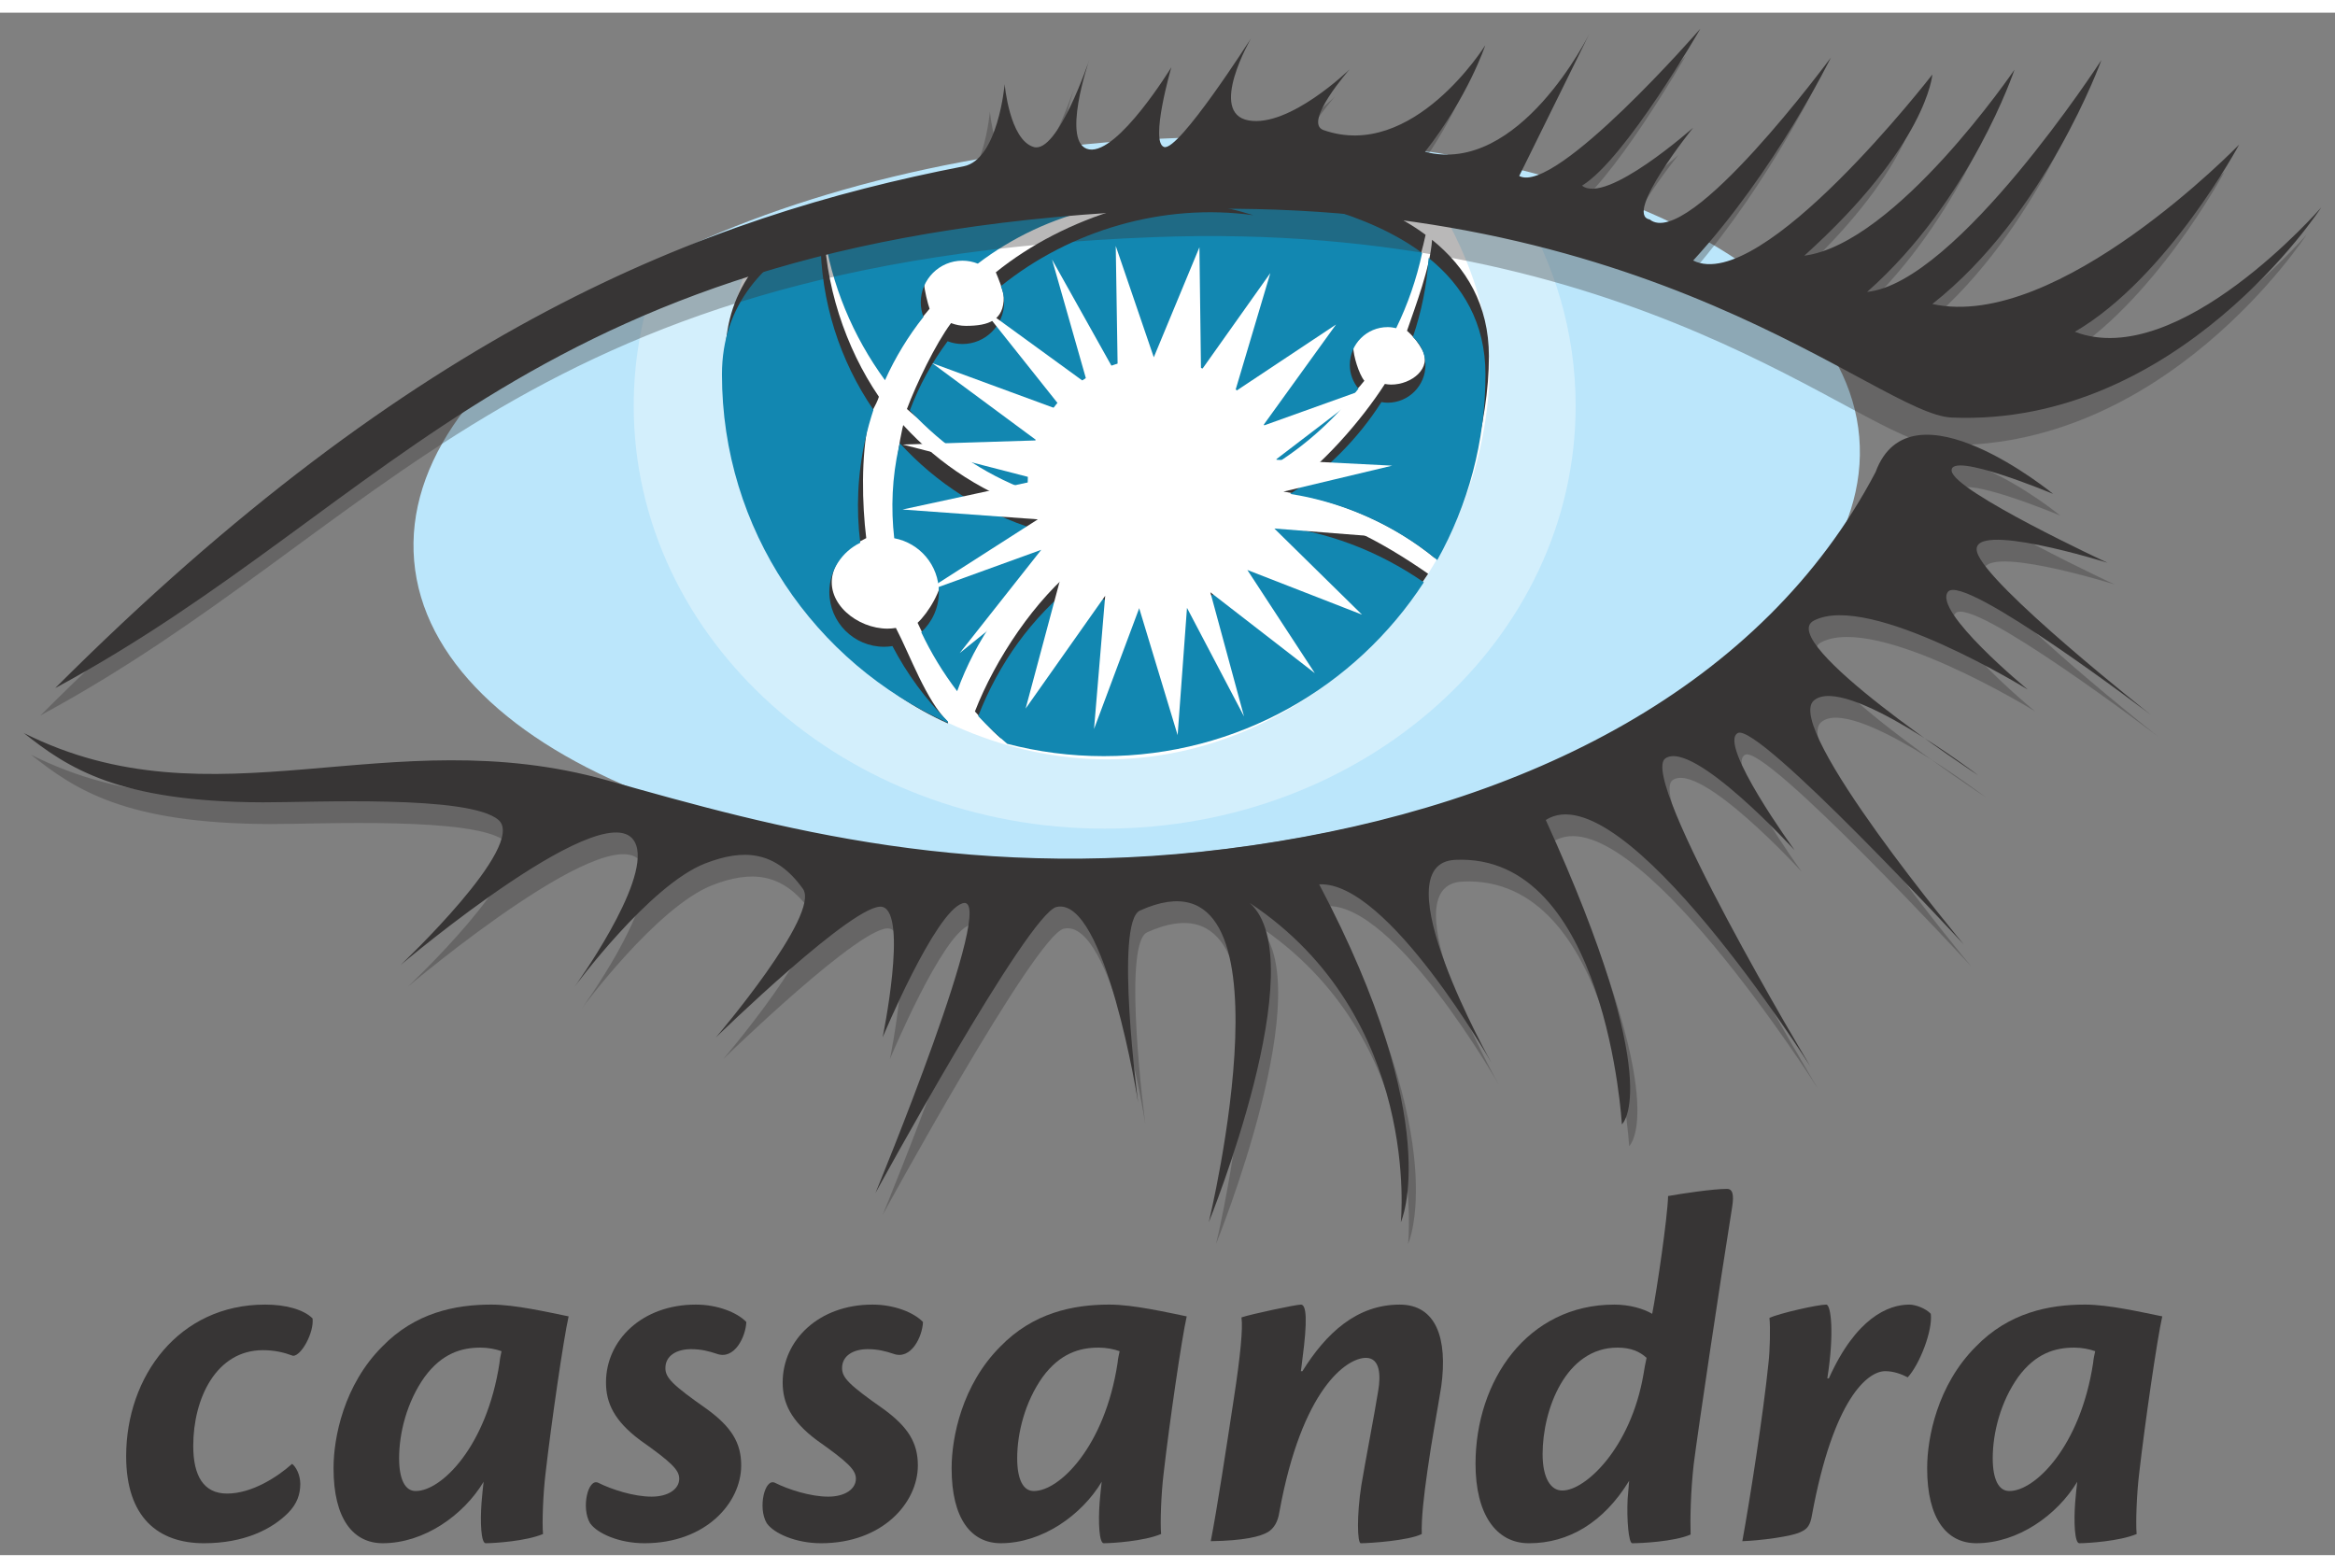 <?xml version="1.0" encoding="UTF-8" standalone="yes"?>
<svg xmlns:dc="http://purl.org/dc/elements/1.1/" xmlns:cc="http://creativecommons.org/ns#" xmlns:rdf="http://www.w3.org/1999/02/22-rdf-syntax-ns#" xmlns:svg="http://www.w3.org/2000/svg" xmlns="http://www.w3.org/2000/svg" version="1.1" width="279.184" height="187.477" id="svg2816" xml:space="preserve" viewBox="2.21 3.13 273.58 180.74">
  <rect x="2.21" y="3.13" width="273.58" height="180.74" fill="#808080" stroke="none"/>
  <title id="title3537">Apache Cassandra</title>
  <defs id="defs2820">
    <clipPath id="clipPath2832">
      <path d="M 0,792 612,792 612,0 0,0 0,792 z" id="path2834"/>
    </clipPath>
    <clipPath id="clipPath2844">
      <path d="M 0,792 612,792 612,0 0,0 0,792 z" id="path2846"/>
    </clipPath>
    <clipPath id="clipPath2852">
      <path d="m 96.008,715.93 88.29,0 0,-62.176 -88.29,0 0,62.176 z" id="path2854"/>
    </clipPath>
    <clipPath id="clipPath2868">
      <path d="M 0,792 612,792 612,0 0,0 0,792 z" id="path2870"/>
    </clipPath>
    <clipPath id="clipPath2880">
      <path d="M 0,792 612,792 612,0 0,0 0,792 z" id="path2882"/>
    </clipPath>
    <clipPath id="clipPath2908">
      <path d="M 0,792 612,792 612,0 0,0 0,792 z" id="path2910"/>
    </clipPath>
    <clipPath id="clipPath2936">
      <path d="M 0,792 612,792 612,0 0,0 0,792 z" id="path2938"/>
    </clipPath>
    <clipPath id="clipPath2944">
      <path d="m 121.202,708.378 45.899,0 0,-45.859 -45.899,0 0,45.859 z" id="path2946"/>
    </clipPath>
    <clipPath id="clipPath2960">
      <path d="M 0,792 612,792 612,0 0,0 0,792 z" id="path2962"/>
    </clipPath>
    <clipPath id="clipPath2968">
      <path d="m 40.403,726.188 212.402,0 0,-61.818 -212.402,0 0,61.818 z" id="path2970"/>
    </clipPath>
    <clipPath id="clipPath2988">
      <path d="M 0,792 612,792 612,0 0,0 0,792 z" id="path2990"/>
    </clipPath>
    <clipPath id="clipPath2996">
      <path d="m 39.52,688.644 199.381,0 0,-73.818 -199.381,0 0,73.818 z" id="path2998"/>
    </clipPath>
    <clipPath id="clipPath3016">
      <path d="M 0,792 612,792 612,0 0,0 0,792 z" id="path3018"/>
    </clipPath>
  </defs>
  <g transform="translate(-62.669,-74.064)" id="layer1" style="display:inline">
    <g transform="matrix(1.25,0,0,-1.25,19.118,990)" id="g3012">
      <g clip-path="url(#clipPath3016)" id="g3014">
        <g transform="translate(61.491,609.137)" id="g3020">
          <path d="M 0,0 C 1.824,0 3.552,-0.432 4.417,-1.296 4.561,-2.641 3.36,-4.801 2.592,-4.801 1.68,-4.465 0.816,-4.272 -0.24,-4.272 c -4.368,0 -6.529,-4.513 -6.529,-8.977 0,-2.784 0.96,-4.465 3.169,-4.465 2.352,0 4.752,1.584 6.096,2.784 0.336,-0.239 0.768,-1.008 0.768,-1.872 0,-0.96 -0.288,-1.872 -1.152,-2.736 -1.536,-1.536 -4.128,-2.832 -7.873,-2.832 -4.32,0 -7.296,2.448 -7.296,8.161 C -13.057,-6.721 -8.113,0 -0.048,0 L 0,0 z" id="path3022" style="fill:#373535;fill-opacity:1;fill-rule:nonzero;stroke:none"/>
        </g>
        <g transform="translate(75.602,591.664)" id="g3024">
          <path d="m 0,0 c 2.352,0 6.625,4.129 7.825,12.001 0.048,0.48 0.096,0.624 0.192,1.104 -0.528,0.192 -1.248,0.336 -1.969,0.336 -1.776,0 -3.6,-0.528 -5.232,-2.736 -1.68,-2.352 -2.4,-5.28 -2.4,-7.633 C -1.584,1.057 -1.008,0 -0.048,0 L 0,0 z m -7.729,2.16 c 0,2.832 0.96,7.777 4.561,11.377 3.072,3.168 6.816,3.937 10.225,3.937 2.256,0 5.328,-0.72 7.248,-1.105 -0.48,-2.112 -1.632,-10.08 -2.16,-14.688 -0.24,-1.969 -0.336,-4.705 -0.24,-5.713 -1.584,-0.672 -4.56,-0.864 -5.377,-0.864 -0.431,0 -0.528,1.968 -0.383,3.84 0.047,0.624 0.144,1.536 0.191,1.92 -1.872,-3.12 -5.568,-5.76 -9.456,-5.76 -2.784,0 -4.609,2.304 -4.609,7.008 l 0,0.048 z" id="path3026" style="fill:#373535;fill-opacity:1;fill-rule:nonzero;stroke:none"/>
        </g>
        <g transform="translate(101.858,609.137)" id="g3028">
          <path d="m 0,0 c 1.968,0 3.84,-0.72 4.705,-1.632 -0.048,-1.345 -1.104,-3.6 -2.785,-2.976 -0.72,0.24 -1.44,0.431 -2.4,0.431 -1.296,0 -2.4,-0.576 -2.4,-1.775 0,-0.912 0.672,-1.585 3.888,-3.841 2.305,-1.68 3.217,-3.168 3.217,-5.28 0,-3.505 -3.313,-7.297 -9.073,-7.297 -2.352,0 -4.417,0.912 -5.089,1.872 -0.864,1.44 -0.192,4.272 0.769,3.793 1.248,-0.624 3.312,-1.297 4.992,-1.297 1.584,0 2.592,0.721 2.592,1.681 0,0.815 -0.72,1.536 -3.648,3.6 -2.449,1.824 -3.217,3.504 -3.217,5.424 0,3.984 3.409,7.297 8.401,7.297 L 0,0 z" id="path3030" style="fill:#373535;fill-opacity:1;fill-rule:nonzero;stroke:none"/>
        </g>
        <g transform="translate(118.417,609.137)" id="g3032">
          <path d="m 0,0 c 1.969,0 3.841,-0.72 4.705,-1.632 -0.048,-1.345 -1.103,-3.6 -2.784,-2.976 -0.72,0.24 -1.441,0.431 -2.4,0.431 -1.296,0 -2.4,-0.576 -2.4,-1.775 0,-0.912 0.672,-1.585 3.888,-3.841 2.304,-1.68 3.216,-3.168 3.216,-5.28 0,-3.505 -3.313,-7.297 -9.073,-7.297 -2.352,0 -4.416,0.912 -5.088,1.872 -0.864,1.44 -0.192,4.272 0.768,3.793 1.248,-0.624 3.312,-1.297 4.992,-1.297 1.584,0 2.592,0.721 2.592,1.681 0,0.815 -0.72,1.536 -3.648,3.6 -2.448,1.824 -3.216,3.504 -3.216,5.424 0,3.984 3.408,7.297 8.401,7.297 L 0,0 z" id="path3034" style="fill:#373535;fill-opacity:1;fill-rule:nonzero;stroke:none"/>
        </g>
        <g transform="translate(133.536,591.664)" id="g3036">
          <path d="m 0,0 c 2.353,0 6.625,4.129 7.825,12.001 0.048,0.48 0.097,0.624 0.193,1.104 -0.529,0.192 -1.248,0.336 -1.969,0.336 -1.776,0 -3.6,-0.528 -5.233,-2.736 -1.679,-2.352 -2.4,-5.28 -2.4,-7.633 C -1.584,1.057 -1.008,0 -0.047,0 L 0,0 z m -7.729,2.16 c 0,2.832 0.961,7.777 4.561,11.377 3.072,3.168 6.816,3.937 10.225,3.937 2.256,0 5.329,-0.72 7.249,-1.105 -0.48,-2.112 -1.632,-10.08 -2.16,-14.688 -0.241,-1.969 -0.336,-4.705 -0.241,-5.713 -1.584,-0.672 -4.559,-0.864 -5.376,-0.864 -0.431,0 -0.528,1.968 -0.384,3.84 0.048,0.624 0.144,1.536 0.192,1.92 -1.872,-3.12 -5.568,-5.76 -9.456,-5.76 -2.785,0 -4.61,2.304 -4.61,7.008 l 0,0.048 z" id="path3038" style="fill:#373535;fill-opacity:1;fill-rule:nonzero;stroke:none"/>
        </g>
        <g transform="translate(158.688,602.897)" id="g3040">
          <path d="m 0,0 c 2.209,3.552 5.088,6.24 9.121,6.24 3.408,0 4.512,-3.168 3.889,-7.68 -0.336,-2.113 -0.912,-5.137 -1.297,-7.921 -0.336,-2.353 -0.576,-4.464 -0.527,-5.905 -1.248,-0.624 -4.897,-0.864 -5.713,-0.864 -0.336,0 -0.385,2.641 0.048,5.425 0.383,2.304 1.2,6.48 1.584,8.881 0.241,1.391 0.192,3.072 -1.152,3.072 -1.777,0 -6,-2.833 -8.113,-14.449 -0.145,-0.96 -0.528,-1.536 -1.057,-1.872 -0.719,-0.433 -2.256,-0.817 -5.375,-0.865 0.576,2.928 1.488,8.929 2.16,13.345 0.623,4.032 0.864,6.625 0.719,7.633 0.817,0.288 5.09,1.2 5.568,1.2 C 0.385,6.24 0.48,4.752 0,1.151 -0.047,0.815 -0.096,0.288 -0.145,0 L 0,0 z" id="path3042" style="fill:#373535;fill-opacity:1;fill-rule:nonzero;stroke:none"/>
        </g>
        <g transform="translate(183.073,591.711)" id="g3044">
          <path d="m 0,0 c 2.111,0 6.385,3.937 7.584,10.897 0.049,0.384 0.193,1.104 0.289,1.537 -0.625,0.576 -1.441,0.96 -2.736,0.96 -4.85,0 -7.01,-5.809 -7.01,-9.986 C -1.873,1.152 -1.104,0 -0.049,0 L 0,0 z m -3.168,-4.944 c -3.072,0 -4.992,2.736 -4.992,7.44 0,7.777 4.847,14.93 13.008,14.93 1.441,0 2.736,-0.384 3.552,-0.864 0.432,2.208 1.44,9.025 1.489,11.041 1.343,0.24 4.224,0.671 5.519,0.671 0.53,0 0.674,-0.527 0.481,-1.727 C 14.736,19.346 12.674,5.521 12.289,2.448 12,-0.144 11.953,-2.688 12,-4.128 10.465,-4.8 7.344,-4.944 6.529,-4.944 6.191,-4.944 6,-2.736 6.096,-0.768 6.145,-0.144 6.24,0.769 6.24,0.912 3.84,-3.024 0.527,-4.944 -3.121,-4.944 l -0.047,0 z" id="path3046" style="fill:#373535;fill-opacity:1;fill-rule:nonzero;stroke:none"/>
        </g>
        <g transform="translate(208.032,602.224)" id="g3048">
          <path d="M 0,0 C 2.545,5.665 5.568,6.913 7.537,6.913 8.162,6.913 9.121,6.529 9.553,6.049 9.746,4.465 8.498,1.297 7.393,0.097 6.816,0.385 6.098,0.673 5.281,0.673 c -1.633,0 -4.849,-2.545 -6.865,-13.489 -0.145,-0.913 -0.432,-1.297 -0.959,-1.537 -0.816,-0.48 -4.033,-0.864 -5.568,-0.912 0.718,3.937 1.966,11.953 2.447,16.658 0.144,1.2 0.191,3.408 0.096,4.272 0.912,0.432 4.513,1.248 5.328,1.248 0.433,0 0.769,-2.641 0.095,-6.913 L 0,0 z" id="path3050" style="fill:#373535;fill-opacity:1;fill-rule:nonzero;stroke:none"/>
        </g>
        <g transform="translate(224.975,591.664)" id="g3052">
          <path d="m 0,0 c 2.354,0 6.625,4.129 7.826,12.001 0.047,0.48 0.096,0.624 0.192,1.104 -0.528,0.192 -1.248,0.336 -1.969,0.336 -1.776,0 -3.6,-0.528 -5.233,-2.736 -1.679,-2.352 -2.4,-5.28 -2.4,-7.633 C -1.584,1.057 -1.008,0 -0.047,0 L 0,0 z m -7.729,2.16 c 0,2.832 0.961,7.777 4.561,11.377 3.072,3.168 6.816,3.937 10.225,3.937 2.256,0 5.328,-0.72 7.25,-1.105 -0.481,-2.112 -1.633,-10.08 -2.161,-14.688 -0.24,-1.969 -0.337,-4.705 -0.24,-5.713 -1.584,-0.672 -4.56,-0.864 -5.377,-0.864 -0.431,0 -0.527,1.968 -0.384,3.84 0.048,0.624 0.144,1.536 0.193,1.92 -1.873,-3.12 -5.568,-5.76 -9.457,-5.76 -2.785,0 -4.61,2.304 -4.61,7.008 l 0,0.048 z" id="path3054" style="fill:#373535;fill-opacity:1;fill-rule:nonzero;stroke:none"/>
        </g>
      </g>
    </g>
  </g>
  <g transform="translate(-62.669,-74.064)" id="layer2" style="display:inline">
    <g transform="matrix(1.25,0,0,-1.25,19.118,990)" id="g4555">
      <g id="g2828">
        <g clip-path="url(#clipPath2832)" id="g2830">
          <g transform="translate(210.878,690.483)" id="g2836">
            <path d="m 0,0 c 1.584,-18.452 -27.455,-36.014 -64.859,-39.223 -37.404,-3.209 -69.01,9.151 -70.592,27.602 -1.584,18.455 27.455,36.016 64.859,39.225 C -33.188,30.812 -1.582,18.455 0,0" id="path2838" style="fill:#bbe6fb;fill-opacity:1;fill-rule:nonzero;stroke:none"/>
          </g>
        </g>
      </g>
      <g id="g2840">
        <g clip-path="url(#clipPath2844)" id="g2842">
          <g id="g2848">
            <g id="g2850"/>
            <g id="g2856">
              <g clip-path="url(#clipPath2852)" id="g2858" style="opacity:0.35">
                <g transform="translate(141.384,715.923)" id="g2860">
                  <path d="m 0,0 c -14.268,0.232 -30.964,-5.433 -43.387,-10.738 -1.293,-3.726 -1.989,-7.689 -1.989,-11.797 0,-21.888 19.764,-39.634 44.145,-39.634 24.381,0 44.145,17.746 44.145,39.634 0,6.927 -1.984,13.435 -5.463,19.101 C 27.512,-1.889 13.842,-0.225 0,0" id="path2862" style="fill:#ffffff;fill-opacity:1;fill-rule:nonzero;stroke:none"/>
                </g>
              </g>
            </g>
          </g>
        </g>
      </g>
      <g id="g2864">
        <g clip-path="url(#clipPath2868)" id="g2866">
          <g transform="translate(140.153,715.928)" id="g2872">
            <path d="m 0,0 c -7.899,0.482 -21.514,-3.639 -32.867,-7.75 -1.725,-4.071 -2.683,-8.526 -2.683,-13.201 0,-19.178 17.388,-34.725 35.782,-34.725 18.273,0 34.44,15.572 35.782,34.725 0.436,6.237 -1.711,12.114 -4.692,17.181 C 19.552,-1.697 7.061,-0.431 0,0" id="path2874" style="fill:#ffffff;fill-opacity:1;fill-rule:nonzero;stroke:none"/>
          </g>
        </g>
      </g>
      <g id="g2876">
        <g clip-path="url(#clipPath2880)" id="g2878">
          <g transform="translate(119.882,697.495)" id="g2884">
            <path d="M 0,0 C 0.969,2.146 2.437,3.197 3.859,4.996 3.701,5.422 3.355,6.815 3.355,7.298 c 0,2.156 1.749,3.906 3.906,3.906 0.509,0 0.995,-0.101 1.44,-0.278 6.465,4.927 14.976,7.075 23.529,5.163 0.781,-0.176 1.547,-0.389 2.299,-0.623 C 26.076,16.638 16.548,13.644 10.067,8.413 10.265,7.946 10.814,6.611 10.814,6.074 10.814,3.917 9.418,3.392 7.261,3.392 6.771,3.392 6.303,3.486 5.87,3.651 4.406,1.685 2.612,-2.06 1.734,-4.401 c 3.584,-3.206 6.822,-4.368 11.042,-5.945 -0.011,0.201 0.145,0.387 0.145,0.592 0,6.503 5.725,11.788 12.229,11.788 5.828,0 10.654,-4.238 11.596,-9.798 2.908,1.85 5.72,3.268 7.863,6.01 -0.5,0.61 -1.039,2.337 -1.039,3.187 0,1.957 1.588,3.544 3.545,3.544 0.277,0 0.543,-0.04 0.802,-0.1 1.088,2.236 1.909,4.606 2.434,7.05 -10.17,7.529 -29.847,6.502 -29.847,6.502 0,0 -15.658,0.817 -26.258,-4.349 C -5.047,8.969 -3.008,4.11 0,0" id="path2886" style="fill:#373535;fill-opacity:1;fill-rule:nonzero;stroke:none"/>
          </g>
          <g transform="translate(168.491,700.428)" id="g2888">
            <path d="m 0,0 c 0.719,-0.648 1.111,-1.217 1.42,-1.771 0.951,-1.71 -0.957,-3.275 -2.914,-3.275 -0.199,0 -0.391,0.027 -0.582,0.059 -2.205,-3.446 -6.067,-7.865 -9.498,-10.089 5.261,-0.862 10.222,-2.969 14.17,-6.225 2.875,5.151 5.08,12.589 5.08,18.907 0,4.809 -2.123,8.334 -5.328,10.92 C 2.18,5.95 0.805,2.347 0,0" id="path2890" style="fill:#373535;fill-opacity:1;fill-rule:nonzero;stroke:none"/>
          </g>
          <g transform="translate(125.784,667.803)" id="g2892">
            <path d="M 0,0 C 1.753,4.841 6.065,8.592 10.144,11.892 9.547,12.709 8.652,14.732 8.279,15.69 3.304,17.203 -1.098,20.035 -4.512,23.784 -4.537,23.675 -4.568,23.569 -4.594,23.46 -5.237,20.579 -5.355,17.692 -5.035,14.876 -2.653,14.432 -0.85,12.345 -0.85,9.834 -0.85,8.345 -2.155,6.187 -3.168,5.248 -2.067,2.872 -1.316,1.726 0,0" id="path2894" style="fill:#373535;fill-opacity:1;fill-rule:nonzero;stroke:none"/>
          </g>
          <g transform="translate(125.476,663.739)" id="g2896">
            <path d="m 0,0 c -2.091,2.079 -3.537,6.226 -4.894,8.83 -0.254,-0.039 -0.514,-0.066 -0.78,-0.066 -2.836,0 -5.807,2.38 -5.135,5.134 0.372,1.524 1.424,2.521 3.137,3.353 -0.39,3.157 -0.496,7.695 0.237,10.977 0.21,0.939 0.655,1.379 0.95,2.273 -3.129,4.579 -5.151,10.589 -5.151,16.552 0,0.218 0.011,0.433 0.016,0.649 -5.288,-2.652 -9.253,-6.83 -9.253,-13.407 0,-14.548 8.379,-28.819 20.846,-34.413 C -0.018,-0.079 -0.01,-0.039 0,0" id="path2898" style="fill:#373535;fill-opacity:1;fill-rule:nonzero;stroke:none"/>
          </g>
          <g transform="translate(156.131,683.851)" id="g2900">
            <path d="m 0,0 c -1.611,-4.582 -5.967,-7.873 -11.1,-7.873 -2.746,0 -5.265,0.947 -7.267,2.521 -4.127,-3.214 -7.871,-8.86 -9.774,-13.758 0.854,-0.919 1.449,-1.675 2.407,-2.49 2.887,-0.752 6.863,0 9.988,0 12.57,0 23.703,5.592 30.086,15.398 C 10.096,-3.263 5.09,-0.466 0,0" id="path2902" style="fill:#373535;fill-opacity:1;fill-rule:nonzero;stroke:none"/>
          </g>
        </g>
      </g>
      <g id="g2904">
        <g clip-path="url(#clipPath2908)" id="g2906">
          <g transform="translate(119.56,695.794)" id="g2912">
            <path d="m 0,0 c 0.969,2.146 2.184,4.132 3.605,5.931 -0.158,0.425 -0.25,0.884 -0.25,1.367 0,2.156 1.749,3.906 3.906,3.906 0.509,0 0.995,-0.101 1.44,-0.278 6.465,4.927 14.976,7.075 23.529,5.163 0.781,-0.176 1.547,-0.389 2.299,-0.623 -8.453,1.172 -17.187,-1.419 -23.668,-6.651 0.198,-0.466 0.306,-0.98 0.306,-1.517 0,-2.157 -1.749,-3.906 -3.906,-3.906 -0.49,0 -0.958,0.094 -1.391,0.259 -1.464,-1.966 -2.661,-4.138 -3.539,-6.48 3.078,-3.317 6.856,-5.94 11.075,-7.517 -0.01,0.201 -0.031,0.4 -0.031,0.605 0,6.503 5.271,11.775 11.775,11.775 5.828,0 10.654,-4.238 11.596,-9.798 2.908,1.85 5.492,4.226 7.634,6.968 -0.5,0.61 -0.81,1.379 -0.81,2.229 0,1.957 1.588,3.544 3.545,3.544 0.277,0 0.543,-0.04 0.802,-0.1 1.088,2.236 1.909,4.606 2.434,7.05 -10.17,7.529 -29.847,6.502 -29.847,6.502 0,0 -15.658,0.817 -26.258,-4.349 C -5.047,8.969 -3.008,4.11 0,0" id="path2914" style="fill:#1287b1;fill-opacity:1;fill-rule:nonzero;stroke:none"/>
          </g>
          <g transform="translate(169.04,699.848)" id="g2916">
            <path d="m 0,0 c 0.719,-0.648 1.18,-1.577 1.18,-2.621 0,-1.957 -1.588,-3.545 -3.545,-3.545 -0.199,0 -0.391,0.027 -0.582,0.059 -2.205,-3.446 -5.127,-6.384 -8.559,-8.608 5.072,-0.793 9.846,-2.945 13.793,-6.201 2.875,5.151 4.518,11.084 4.518,17.402 0,4.809 -2.123,8.334 -5.328,10.92 C 1.309,4.83 0.805,2.347 0,0" id="path2918" style="fill:#1287b1;fill-opacity:1;fill-rule:nonzero;stroke:none"/>
          </g>
          <g transform="translate(126.325,666.64)" id="g2920">
            <path d="M 0,0 C 1.753,4.841 4.799,9.185 8.878,12.484 8.281,13.302 7.789,14.195 7.416,15.153 2.44,16.666 -1.961,19.498 -5.375,23.247 -5.4,23.138 -5.432,23.032 -5.457,22.923 -6.101,20.042 -6.219,17.155 -5.898,14.339 -3.517,13.895 -1.713,11.808 -1.713,9.297 -1.713,7.808 -2.352,6.469 -3.365,5.53 -2.446,3.582 -1.316,1.726 0,0" id="path2922" style="fill:#1287b1;fill-opacity:1;fill-rule:nonzero;stroke:none"/>
          </g>
          <g transform="translate(125.462,663.798)" id="g2924">
            <path d="m 0,0 c -2.091,2.079 -3.846,4.467 -5.202,7.07 -0.255,-0.039 -0.515,-0.065 -0.78,-0.065 -2.836,0 -5.135,2.299 -5.135,5.134 0,2.032 1.184,3.784 2.897,4.616 -0.389,3.156 -0.257,6.432 0.477,9.714 0.21,0.938 0.466,1.854 0.761,2.749 -3.129,4.578 -4.962,10.113 -4.962,16.076 0,0.218 0.01,0.433 0.015,0.648 -5.288,-2.651 -9.253,-6.83 -9.253,-13.406 0,-14.549 8.688,-27.06 21.155,-32.654 C -0.018,-0.079 -0.01,-0.039 0,0" id="path2926" style="fill:#1287b1;fill-opacity:1;fill-rule:nonzero;stroke:none"/>
          </g>
          <g transform="translate(155.809,682.151)" id="g2928">
            <path d="m 0,0 c -1.611,-4.582 -5.967,-7.873 -11.1,-7.873 -2.746,0 -5.265,0.947 -7.267,2.521 -4.127,-3.214 -7.242,-7.595 -9.144,-12.494 0.853,-0.919 1.765,-1.785 2.723,-2.599 2.888,-0.752 5.917,-1.155 9.042,-1.155 12.57,0 23.621,6.49 30.004,16.295 C 10.014,-2.365 5.09,-0.466 0,0" id="path2930" style="fill:#1287b1;fill-opacity:1;fill-rule:nonzero;stroke:none"/>
          </g>
        </g>
      </g>
      <g id="g2932">
        <g clip-path="url(#clipPath2936)" id="g2934">
          <g id="g2940">
            <g id="g2942"/>
            <g id="g2948">
              <g clip-path="url(#clipPath2944)" id="g2950">
                <g transform="translate(156.222,685.187)" id="g2952">
                  <path d="M 0,0 10.879,2.595 -0.041,3.152 8.846,9.944 -1.238,6.329 5.615,15.826 -3.85,9.535 l 3.309,11.117 -6.5,-9.163 -0.148,11.579 -4.277,-10.314 -3.566,10.437 0.193,-12.295 -6.163,11.021 3.335,-11.702 -9.997,7.27 7.831,-9.84 -12.411,4.564 9.795,-7.247 -12.56,-0.386 12.842,-3.314 -12.853,-2.779 12.687,-0.92 -10.699,-6.851 11.017,3.994 -7.644,-9.681 9.659,7.79 -3.478,-12.991 7.457,10.572 -1.045,-12.486 4.233,11.319 3.603,-11.897 0.876,11.933 5.348,-10.181 -3.16,11.645 9.793,-7.586 -6.322,9.672 10.744,-4.186 -8.215,8.073 L 10.85,-4.164 0,0 z" id="path2954" style="fill:#ffffff;fill-opacity:1;fill-rule:nonzero;stroke:none"/>
                </g>
              </g>
            </g>
          </g>
        </g>
      </g>
      <g id="g2956">
        <g clip-path="url(#clipPath2960)" id="g2958">
          <g id="g2964">
            <g id="g2966"/>
            <g id="g2972">
              <g clip-path="url(#clipPath2968)" id="g2974" style="opacity:0.35">
                <g transform="translate(40.403,664.37)" id="g2976">
                  <path d="m 0,0 c 33.74,33.739 60.687,44.155 85.143,48.91 3.236,0.629 3.848,7.7 3.848,7.7 0,0 0.453,-5.208 2.718,-5.887 2.264,-0.68 5.207,8.152 5.207,8.152 0,0 -2.717,-7.926 0,-8.379 2.718,-0.453 7.699,7.699 7.699,7.699 0,0 -2.037,-7.019 -0.678,-7.472 1.357,-0.453 8.15,10.189 8.15,10.189 0,0 -4.076,-7.019 -0.226,-7.699 3.851,-0.679 9.467,4.791 9.467,4.791 0,0 -4.416,-5.005 -2.448,-5.696 8.379,-2.945 15.159,7.945 15.159,7.945 0,0 -1.571,-4.775 -5.647,-9.983 8.83,-2.264 15.389,11.039 15.389,11.039 l -6.559,-13.303 c 3.397,-1.813 16.985,13.812 16.985,13.812 0,0 -7.02,-12.228 -11.096,-14.718 2.264,-1.812 10.416,5.434 10.416,5.434 0,0 -6.567,-8.151 -4.076,-8.604 3.623,-2.944 16.982,15.171 16.982,15.171 0,0 -5.207,-10.642 -12.906,-19.021 6.435,-3.219 22.418,17.436 22.418,17.436 0,0 -0.453,-6.567 -12.002,-16.983 8.605,1.132 19.701,17.436 19.701,17.436 0,0 -4.076,-12.228 -13.814,-20.832 8.449,0.879 21.964,21.738 21.964,21.738 0,0 -5.207,-14.492 -15.849,-22.871 11.775,-2.604 28.758,14.945 28.758,14.945 0,0 -6.68,-12.455 -15.399,-17.549 9.738,-3.736 23.098,11.662 23.098,11.662 0,0 -13.36,-20.607 -34.645,-19.701 -6.984,0.297 -28.109,21.188 -73.368,19.474 C 44.609,42.57 31.929,17.209 0,0" id="path2978" style="fill:#373535;fill-opacity:1;fill-rule:nonzero;stroke:none"/>
                </g>
              </g>
            </g>
          </g>
          <g transform="translate(41.786,666.933)" id="g2980">
            <path d="m 0,0 c 33.74,33.739 60.686,44.154 85.142,48.91 3.237,0.629 3.849,7.699 3.849,7.699 0,0 0.452,-5.209 2.718,-5.887 2.264,-0.679 5.207,8.151 5.207,8.151 0,0 -2.717,-7.926 0,-8.378 2.718,-0.452 7.699,7.699 7.699,7.699 0,0 -2.037,-7.019 -0.68,-7.472 1.359,-0.453 8.152,10.19 8.152,10.19 0,0 -4.076,-7.02 -0.226,-7.699 3.849,-0.68 9.467,4.79 9.467,4.79 0,0 -4.416,-5.005 -2.448,-5.696 8.379,-2.944 15.157,7.945 15.157,7.945 0,0 -1.571,-4.775 -5.645,-9.983 8.83,-2.265 15.389,11.04 15.389,11.04 l -6.559,-13.305 c 3.397,-1.811 16.983,13.812 16.983,13.812 0,0 -7.018,-12.226 -11.094,-14.717 2.264,-1.812 10.416,5.434 10.416,5.434 0,0 -6.567,-8.152 -4.076,-8.604 3.623,-2.945 16.982,15.171 16.982,15.171 0,0 -5.209,-10.643 -12.906,-19.021 6.435,-3.22 22.418,17.436 22.418,17.436 0,0 -0.453,-6.568 -12.002,-16.984 8.605,1.133 19.701,17.437 19.701,17.437 0,0 -4.076,-12.228 -13.814,-20.833 8.449,0.879 21.964,21.738 21.964,21.738 0,0 -5.207,-14.492 -15.849,-22.87 11.775,-2.604 28.758,14.944 28.758,14.944 0,0 -6.68,-12.453 -15.399,-17.548 9.738,-3.736 23.098,11.662 23.098,11.662 0,0 -13.36,-20.607 -34.647,-19.701 -6.982,0.298 -28.107,21.189 -73.367,19.474 C 44.609,42.57 31.928,17.209 0,0" id="path2982" style="fill:#373535;fill-opacity:1;fill-rule:nonzero;stroke:none"/>
          </g>
        </g>
      </g>
      <g id="g2984">
        <g clip-path="url(#clipPath2988)" id="g2986">
          <g id="g2992">
            <g id="g2994"/>
            <g id="g3000">
              <g clip-path="url(#clipPath2996)" id="g3002" style="opacity:0.35">
                <g transform="translate(39.52,660.68)" id="g3004">
                  <path d="m 0,0 c 17.832,-8.945 34.137,1.358 54.686,-4.433 15.623,-4.404 34.645,-9.833 60.458,-6.096 25.814,3.735 47.893,14.944 58.424,34.985 3.283,8.943 16.642,-2.039 16.642,-2.039 0,0 -9.736,4.076 -9.509,2.151 0.226,-1.924 14.605,-8.604 14.605,-8.604 0,0 -13.021,4.076 -12.228,1.019 0.793,-3.057 16.302,-15.285 16.302,-15.285 0,0 -17.548,13.36 -19.019,11.549 -1.473,-1.812 7.472,-9.172 7.472,-9.172 0,0 -14.832,9.172 -20.041,6.467 -3.746,-1.943 15.399,-14.506 15.399,-14.506 0,0 -12.455,9.512 -15.399,7.021 -2.943,-2.492 14.04,-22.871 14.04,-22.871 0,0 -19.249,20.833 -21.172,19.814 -1.926,-1.019 5.32,-10.983 5.32,-10.983 0,0 -9.51,10.417 -12.113,8.605 -2.604,-1.812 13.586,-28.871 13.586,-28.871 0,0 -17.549,27.738 -24.795,23.098 11.379,-24.966 7.133,-28.533 7.133,-28.533 0,0 -1.452,25.47 -15.625,24.796 -7.133,-0.34 3.396,-19.021 3.396,-19.021 0,0 -9.691,17.062 -16.145,16.722 11.895,-22.511 7.655,-31.667 7.655,-31.667 0,0 1.967,19.226 -14.166,29.925 6.113,-5.433 -3.836,-29.925 -3.836,-29.925 0,0 8.752,36.091 -6.455,29.21 -2.403,-1.085 -0.17,-18.002 -0.17,-18.002 0,0 -3.057,19.362 -7.641,18.342 -2.673,-0.593 -16.984,-26.833 -16.984,-26.833 0,0 11.719,28.362 8.153,27.173 -2.598,-0.867 -7.473,-12.568 -7.473,-12.568 0,0 2.377,11.549 0,12.228 -2.377,0.68 -15.625,-12.228 -15.625,-12.228 0,0 9.851,11.549 8.152,13.927 -2.574,3.603 -5.591,3.772 -9.171,2.377 -5.209,-2.03 -12.227,-11.548 -12.227,-11.548 0,0 6.996,9.637 5.773,13.247 -1.963,5.8 -22.077,-11.209 -22.077,-11.209 0,0 11.888,11.209 9.171,13.587 -2.717,2.377 -17.471,1.642 -22.078,1.655 C 8.832,-6.454 4.124,-3.267 0,0" id="path3006" style="fill:#373535;fill-opacity:1;fill-rule:nonzero;stroke:none"/>
                </g>
              </g>
            </g>
          </g>
          <g transform="translate(38.841,662.718)" id="g3008">
            <path d="m 0,0 c 17.832,-8.945 34.136,1.358 54.685,-4.434 15.623,-4.402 34.646,-9.832 60.46,-6.095 25.814,3.736 47.891,14.945 58.422,34.984 3.283,8.944 16.642,-2.037 16.642,-2.037 0,0 -9.736,4.075 -9.509,2.15 0.226,-1.924 14.605,-8.604 14.605,-8.604 0,0 -13.021,4.075 -12.228,1.018 0.793,-3.056 16.304,-15.284 16.304,-15.284 0,0 -17.55,13.361 -19.021,11.548 -1.471,-1.811 7.473,-9.17 7.473,-9.17 0,0 -14.833,9.17 -20.041,6.467 -3.747,-1.944 15.398,-14.506 15.398,-14.506 0,0 -12.455,9.511 -15.398,7.02 -2.944,-2.492 14.041,-22.871 14.041,-22.871 0,0 -19.25,20.833 -21.174,19.814 -1.924,-1.02 5.322,-10.982 5.322,-10.982 0,0 -9.512,10.416 -12.115,8.604 -2.604,-1.811 13.586,-28.871 13.586,-28.871 0,0 -17.549,27.739 -24.795,23.097 11.379,-24.965 7.133,-28.532 7.133,-28.532 0,0 -1.452,25.47 -15.625,24.795 -7.133,-0.34 3.396,-19.02 3.396,-19.02 0,0 -9.691,17.063 -16.144,16.723 11.896,-22.512 7.654,-31.668 7.654,-31.668 0,0 1.967,19.227 -14.166,29.926 6.113,-5.434 -3.836,-29.926 -3.836,-29.926 0,0 8.754,36.091 -6.453,29.21 -2.403,-1.086 -0.17,-18.002 -0.17,-18.002 0,0 -3.059,19.361 -7.642,18.342 -2.674,-0.593 -16.985,-26.833 -16.985,-26.833 0,0 11.719,28.362 8.153,27.172 -2.598,-0.865 -7.473,-12.566 -7.473,-12.566 0,0 2.378,11.548 0,12.227 -2.377,0.679 -15.624,-12.227 -15.624,-12.227 0,0 9.851,11.548 8.151,13.926 -2.574,3.603 -5.591,3.771 -9.17,2.376 -5.21,-2.029 -12.228,-11.547 -12.228,-11.547 0,0 6.996,9.638 5.774,13.247 -1.964,5.799 -22.077,-11.209 -22.077,-11.209 0,0 11.888,11.209 9.17,13.586 C 41.778,-5.774 27.024,-6.51 22.417,-6.496 8.831,-6.453 4.124,-3.267 0,0" id="path3010" style="fill:#373535;fill-opacity:1;fill-rule:nonzero;stroke:none"/>
          </g>
        </g>
      </g>
    </g>
  </g>
</svg>